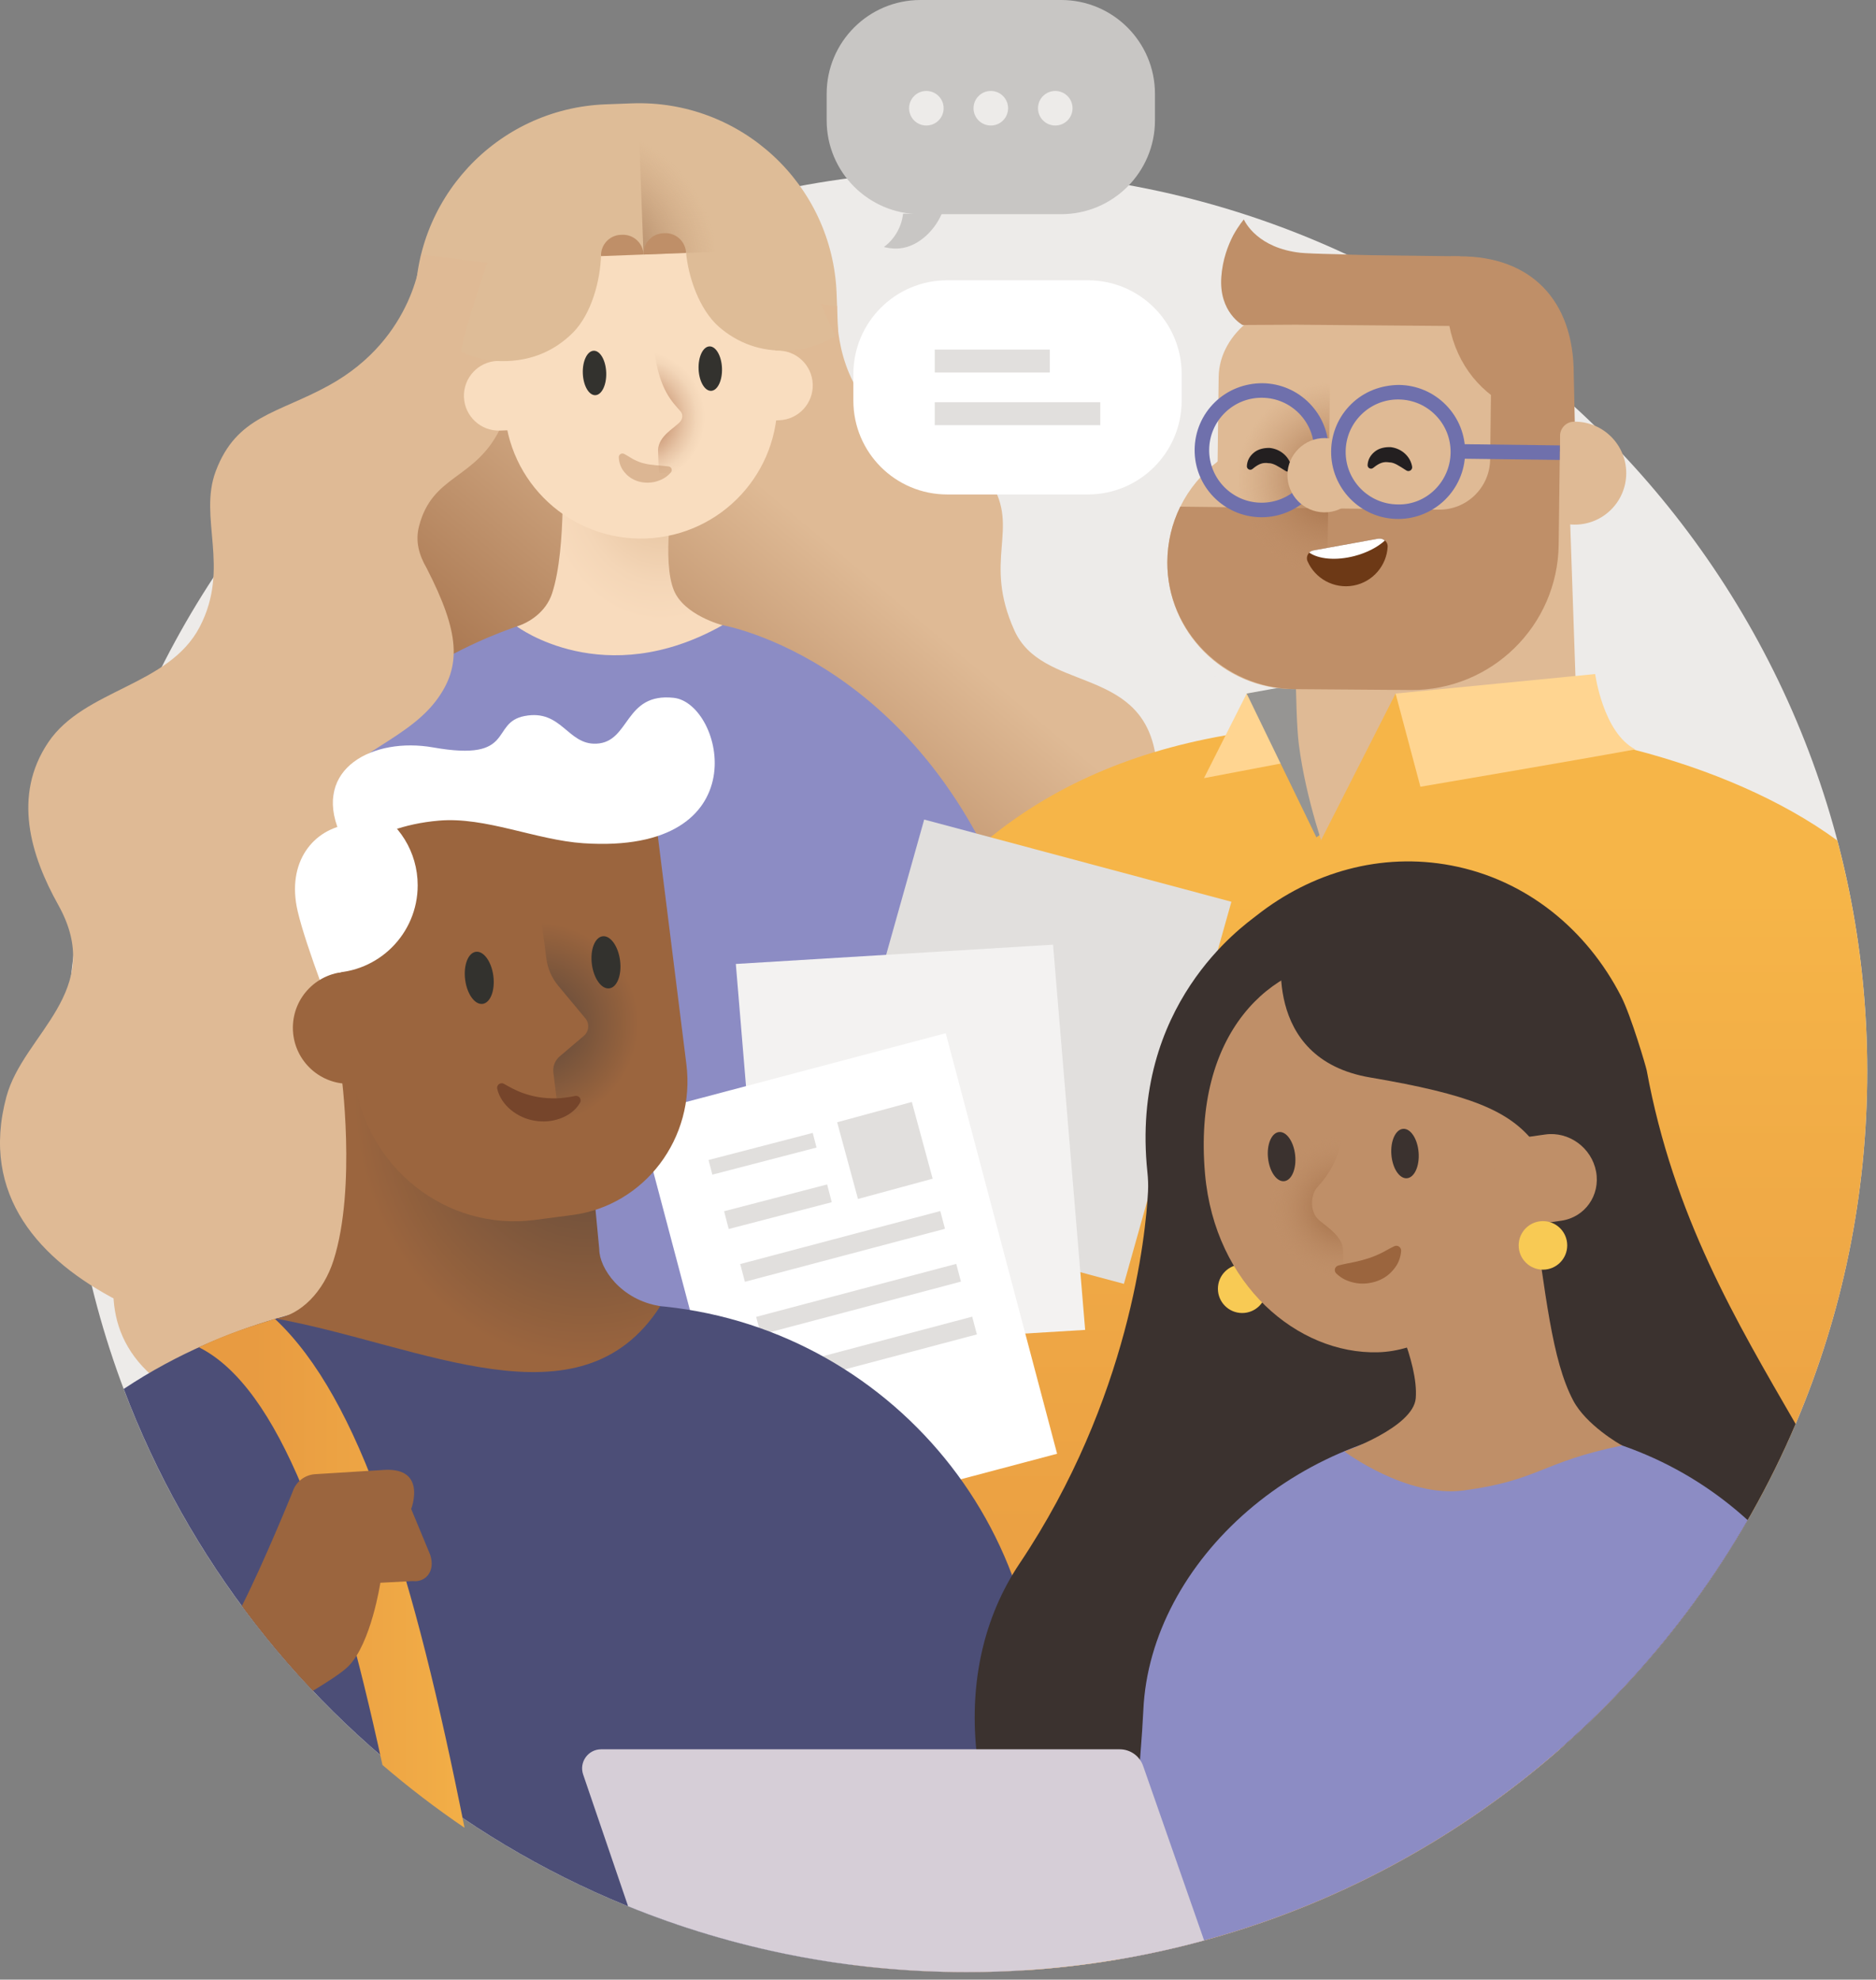 <svg width="200px" height="211px" viewBox="0 0 200 211" version="1.1" xmlns="http://www.w3.org/2000/svg" xmlns:xlink="http://www.w3.org/1999/xlink">
    <rect x="0" y="0" width="200" height="211" fill="#808080" stroke="none"/>
    <defs>
        <linearGradient x1="16.528%" y1="82.399%" x2="66.613%" y2="41.987%" id="linearGradient-1">
            <stop stop-color="#9B653E" offset="0%"></stop>
            <stop stop-color="#DFBA95" offset="100%"></stop>
        </linearGradient>
        <radialGradient cx="69.663%" cy="12.762%" fx="69.663%" fy="12.762%" r="56.981%" gradientTransform="translate(0.697,0.128),scale(0.964,1),rotate(4.215),translate(-0.697,-0.128)" id="radialGradient-2">
            <stop stop-color="#DFBA95" offset="0%"></stop>
            <stop stop-color="#EAC9A7" offset="32.36%"></stop>
            <stop stop-color="#F4D6B7" offset="71.5%"></stop>
            <stop stop-color="#F8DBBD" offset="100%"></stop>
        </radialGradient>
        <radialGradient cx="-14.847%" cy="66.929%" fx="-14.847%" fy="66.929%" r="68.547%" gradientTransform="translate(-0.148,0.669),scale(1,0.578),rotate(177.851),translate(0.148,-0.669)" id="radialGradient-3">
            <stop stop-color="#9B5332" offset="0%"></stop>
            <stop stop-color="#AA6947" offset="12.27%"></stop>
            <stop stop-color="#C28B69" offset="32.68%"></stop>
            <stop stop-color="#D7AB8A" offset="52.26%"></stop>
            <stop stop-color="#E7C4A5" offset="70.52%"></stop>
            <stop stop-color="#F3D6B8" offset="86.95%"></stop>
            <stop stop-color="#F9DDBF" offset="100%"></stop>
        </radialGradient>
        <radialGradient cx="-88.199%" cy="111.657%" fx="-88.199%" fy="111.657%" r="192.585%" gradientTransform="translate(-0.882,1.117),scale(1,0.579),rotate(177.851),translate(0.882,-1.117)" id="radialGradient-4">
            <stop stop-color="#5B2E11" stop-opacity="0.847" offset="0%"></stop>
            <stop stop-color="#BD8F6B" stop-opacity="0" offset="100%"></stop>
        </radialGradient>
        <linearGradient x1="50%" y1="82.6%" x2="50%" y2="14.744%" id="linearGradient-5">
            <stop stop-color="#E89B41" offset="0%"></stop>
            <stop stop-color="#F0AA46" offset="64.08%"></stop>
            <stop stop-color="#F6B548" offset="100%"></stop>
        </linearGradient>
        <radialGradient cx="103.588%" cy="42.555%" fx="103.588%" fy="42.555%" r="84.596%" gradientTransform="translate(1.036,0.426),scale(1,0.284),rotate(-179.278),translate(-1.036,-0.426)" id="radialGradient-6">
            <stop stop-color="#9B653E" offset="0%"></stop>
            <stop stop-color="#BF8F68" stop-opacity="0" offset="100%"></stop>
        </radialGradient>
        <radialGradient cx="663.677%" cy="5335.547%" fx="663.677%" fy="5335.547%" r="3011.962%" id="radialGradient-7">
            <stop stop-color="#33322E" offset="31.27%"></stop>
            <stop stop-color="#5A5754" stop-opacity="0.137" offset="90.62%"></stop>
            <stop stop-color="#605D5A" stop-opacity="0" offset="100%"></stop>
        </radialGradient>
        <linearGradient x1="20.331%" y1="50%" x2="120.331%" y2="50%" id="linearGradient-8">
            <stop stop-color="#E89B41" offset="0%"></stop>
            <stop stop-color="#F0AA46" offset="64.08%"></stop>
            <stop stop-color="#F6B548" offset="100%"></stop>
        </linearGradient>
        <radialGradient cx="80.903%" cy="30.352%" fx="80.903%" fy="30.352%" r="61.388%" gradientTransform="translate(0.809,0.304),scale(1,0.915),rotate(180),translate(-0.809,-0.304)" id="radialGradient-9">
            <stop stop-color="#5A463A" offset="0%"></stop>
            <stop stop-color="#9B653E" offset="98.49%"></stop>
        </radialGradient>
        <radialGradient cx="-0.624%" cy="55.44%" fx="-0.624%" fy="55.44%" r="77.796%" gradientTransform="translate(-0.006,0.554),scale(1,0.516),rotate(172.298),translate(0.006,-0.554)" id="radialGradient-10">
            <stop stop-color="#5A463A" offset="0%"></stop>
            <stop stop-color="#9B653E" offset="98.49%"></stop>
        </radialGradient>
        <radialGradient cx="96.918%" cy="59.138%" fx="96.918%" fy="59.138%" r="58.075%" gradientTransform="translate(0.969,0.591),scale(1,0.5),rotate(174.127),translate(-0.969,-0.591)" id="radialGradient-11">
            <stop stop-color="#9B653E" offset="0.03%"></stop>
            <stop stop-color="#BA8A63" stop-opacity="0.118" offset="88.22%"></stop>
            <stop stop-color="#BF8F68" stop-opacity="0" offset="100%"></stop>
        </radialGradient>
    </defs>
    <g id="Share-to-Teams" stroke="none" stroke-width="1" fill="none" fill-rule="evenodd">
        <g id="Welcome_to_Teams" fill-rule="nonzero">
            <g id="Group" transform="translate(0, 11)">
                <path d="M103.056,199.202 L103.056,199.202 C50.032,199.202 7.047,156.218 7.047,103.193 L7.047,103.193 C7.047,50.169 50.032,7.184 103.056,7.184 L103.056,7.184 C156.081,7.184 199.065,50.169 199.065,103.193 L199.065,103.193 C199.065,156.218 156.081,199.202 103.056,199.202 Z" id="Path" fill="#EDEBE9"></path>
                <g>
                    <path d="M66.288,45.948 L69.056,45.844 C80.69,45.407 89.766,35.623 89.33,23.989 L89.191,20.291 C88.754,8.657 78.969,-0.419 67.336,0.017 L64.568,0.121 C52.935,0.558 43.858,10.343 44.295,21.976 L44.434,25.675 C44.87,37.308 54.655,46.385 66.288,45.948 Z" id="Path" fill="#DEBC97"></path>
                    <path d="M6.209,85.449 C3.273,80.195 1.31,73.82 5.145,68.124 C8.979,62.428 17.996,62.152 21.294,55.813 C24.591,49.474 21.118,44.199 23.006,39.208 C25.238,33.308 29.565,33.106 35.052,30.088 C44.332,24.983 44.893,16.13 44.893,16.13 L89.241,21.622 C89.241,21.622 88.801,27.91 92.691,32.239 C97.776,37.899 101.448,33.763 105.63,40.431 C108.763,45.425 104.743,48.65 108.144,56.195 C111.081,62.709 121.421,59.99 123.13,69.147 C125.411,81.362 112.901,89.243 111.479,95.591 C110.057,101.94 111.473,106.707 112.748,116.862 C114.964,134.522 96.521,136.205 88.515,132.383 C80.509,128.562 38.571,133.976 36.181,133.89 C26.42,133.537 -5.005,127 0.683,105.894 C2.496,99.166 11.353,94.654 6.209,85.449 Z" id="Path" fill="#DFBA95"></path>
                    <path d="M116.561,83.029 L34.182,66.581 L46.193,25.895 L88.017,24.847 L94.95,39.208 C94.95,39.208 102.702,41.278 104.166,44.919 C105.63,48.559 103.694,58.164 105.63,60.749 C107.566,63.334 113.383,61.76 116.782,66.85 C120.181,71.939 116.561,83.029 116.561,83.029 Z" id="Path" fill="url(#linearGradient-1)"></path>
                    <path d="M108.477,87.915 C98.759,59.328 77.03,55.638 77.03,55.638 L56.508,55.326 C56.508,55.326 43.943,58.729 36.262,68.285 C20.952,87.331 28.239,131.511 28.441,131.862 C28.644,132.213 95.567,136.812 95.567,136.812 L96.943,118.144 C107.859,121.831 115.045,107.234 108.477,87.915 Z" id="Path" fill="#8C8CC4"></path>
                    <path d="M32.72,39.577 C29.409,44.356 21.294,107.256 21.294,107.256 C21.294,107.256 5.094,124.783 15.658,135.123 C25.138,144.402 41.073,144.799 40.599,140.863 C39.409,130.975 35.982,114.131 38.874,109.891 C42.78,104.166 34.316,100.89 34.912,96.692 C35.508,92.494 44.844,91.479 45.287,87.929 C46.186,80.715 35.245,78.049 35.544,73.931 C35.844,69.813 42.98,68.258 46.435,63.756 C49.305,60.001 48.977,56.377 45.494,49.574 C44.68,48.174 44.257,46.718 44.669,45.105 C46.085,39.572 50.592,40.173 53.288,34.766 C55.128,31.079 54.658,24.407 54.171,20.529 C53.866,20.655 48.165,19.735 48.165,19.735 C48.165,19.735 36.031,34.79 32.72,39.577 Z" id="Path" fill="#DFBA95"></path>
                    <path d="M59.91,37.695 C59.91,37.695 60.457,47.35 58.863,52.234 C58.207,54.242 56.427,55.347 55.102,55.77 C55.102,55.77 64.374,62.771 77.03,55.638 C77.03,55.638 72.928,54.592 71.837,51.906 C70.565,48.776 71.74,41.89 71.74,41.89 L59.91,37.695 Z" id="Path" fill="url(#radialGradient-2)"></path>
                    <path d="M68.871,46.394 L68.871,46.394 C76.901,46.092 83.167,39.338 82.865,31.307 L82.616,24.671 C82.314,16.641 75.56,10.375 67.53,10.677 L67.53,10.677 C59.499,10.978 53.234,17.733 53.535,25.763 L53.785,32.399 C54.086,40.43 60.84,46.695 68.871,46.394 Z" id="Path" fill="#F9DDBF"></path>
                    <path d="M53.313,34.894 L57.254,34.746 L56.976,27.321 L53.034,27.469 C50.984,27.546 49.384,29.271 49.461,31.321 L49.461,31.321 C49.538,33.371 51.263,34.971 53.313,34.894 Z" id="Path" fill="#F9DDBF"></path>
                    <path d="M83.073,33.793 L79.132,33.941 L78.853,26.517 L82.794,26.369 C84.845,26.292 86.569,27.891 86.646,29.942 L86.646,29.942 C86.723,31.992 85.123,33.717 83.073,33.793 Z" id="Path" fill="#F9DDBF"></path>
                    <polygon id="Path" fill="url(#radialGradient-3)" points="70.246 39.413 79.968 39.048 79.307 21.437 69.585 21.802"></polygon>
                    <ellipse id="Oval" fill="#33322E" transform="translate(75.724, 28.29) rotate(-2.149) translate(-75.724, -28.29) " cx="75.724" cy="28.29" rx="1.248" ry="2.37"></ellipse>
                    <ellipse id="Oval" fill="#33322E" transform="translate(63.381, 28.753) rotate(-2.149) translate(-63.381, -28.753) " cx="63.381" cy="28.753" rx="1.248" ry="2.37"></ellipse>
                    <g id="Layer0_24_FILL_1_" transform="translate(68, 26)" fill="#F9DDBF">
                        <path d="M2.152,10.926 C2.252,9.444 3.868,8.658 4.502,7.958 C4.785,7.645 4.83,7.171 4.556,6.851 C3.709,5.866 2.276,4.594 1.755,0.332 C0.995,1.841 -0.613,7.65 2.152,10.926 Z" id="Path"></path>
                    </g>
                    <g id="Layer0_25_FILL_1_" transform="translate(49, 9)" fill="#DEBC97">
                        <path d="M9.568,17.321 C10.488,16.836 11.338,16.202 12.12,15.417 C14.05,13.441 15.005,9.919 15.073,7.198 L24.134,6.858 C24.371,9.567 25.571,13.009 27.644,14.834 C29.716,16.625 32.144,17.468 34.926,17.364 C36.792,17.294 38.49,16.788 40.017,15.848 C40.04,15.541 32.961,0.308 32.961,0.308 L5.373,1.343 C1.785,10.789 0.08,16.956 0.168,17.496 C1.691,18.221 3.317,18.55 5.048,18.486 C6.705,18.423 8.212,18.035 9.568,17.321" id="Path"></path>
                    </g>
                    <g id="Layer0_26_FILL_1_" transform="translate(68, 2)" fill="url(#radialGradient-4)">
                        <polygon id="Path" points="0.607 14.13 8.242 13.843 7.724 0.049 0.089 0.336"></polygon>
                    </g>
                    <path d="M68.607,16.13 L73.137,15.959 L73.137,15.959 C73.092,14.751 72.075,13.807 70.866,13.853 L70.714,13.859 C69.505,13.904 68.562,14.921 68.607,16.13 L68.607,16.13 Z" id="Path" fill="#BF8F68"></path>
                    <path d="M64.077,16.3 L68.607,16.13 L68.607,16.13 C68.562,14.921 67.545,13.978 66.336,14.023 L66.183,14.029 C64.975,14.074 64.032,15.091 64.077,16.3 L64.077,16.3 Z" id="Path" fill="#BF8F68"></path>
                    <g opacity="0.5" transform="translate(65, 37)" fill="#BF8F68" id="Path">
                        <path d="M6.522,2.352 C6.123,2.824 5.633,3.105 5.074,3.285 C4.517,3.467 3.89,3.496 3.264,3.365 C2.641,3.23 2.034,2.882 1.63,2.394 C1.198,1.926 0.993,1.328 0.97,0.746 C0.961,0.528 1.131,0.344 1.349,0.336 C1.423,0.333 1.493,0.35 1.553,0.384 L1.608,0.414 C2.08,0.673 2.41,0.921 2.755,1.066 C3.088,1.22 3.381,1.339 3.72,1.405 C4.38,1.58 5.203,1.591 6.206,1.706 L6.269,1.714 C6.483,1.738 6.636,1.931 6.612,2.145 C6.603,2.224 6.57,2.296 6.522,2.352 Z"></path>
                    </g>
                </g>
                <g transform="translate(80, 12)">
                    <path d="M60.129,35.041 C61.252,35.303 62.337,35.266 63.39,35.028 C63.913,34.916 64.407,34.733 64.872,34.521 C65.337,34.3 65.742,34.017 66.141,33.652 L66.2,33.598 C66.469,33.352 66.886,33.371 67.132,33.64 C67.288,33.81 67.336,34.044 67.283,34.253 C67.077,35.035 66.056,36.96 63.857,37.409 C62.394,37.663 60.656,37.022 59.574,35.895 C59.375,35.687 59.382,35.358 59.589,35.159 C59.72,35.033 59.9,34.989 60.065,35.026 L60.129,35.041 Z" id="Path" fill="#9B653E"></path>
                    <ellipse id="Oval" fill="#615E5B" transform="translate(68.333, 26.022) rotate(-89.278) translate(-68.333, -26.022) " cx="68.333" cy="26.022" rx="2.415" ry="1.357"></ellipse>
                    <ellipse id="Oval" fill="#615E5B" transform="translate(54.953, 26.021) rotate(-89.278) translate(-54.953, -26.021) " cx="54.953" cy="26.021" rx="2.415" ry="1.357"></ellipse>
                    <path d="M119.065,91.193 L119.065,91.193 C119.065,82.687 117.954,74.441 115.877,66.588 C104.039,57.918 85.106,53.522 69.915,54.229 L68.832,54.268 C15.252,52.382 3.871,91.014 1.743,128.649 L0.865,144.181 C-0.058,160.511 3.547,174.923 10.946,186.445 C14.912,186.944 18.954,187.202 23.056,187.202 L23.056,187.202 C76.081,187.202 119.065,144.218 119.065,91.193 Z" id="Path" fill="url(#linearGradient-5)"></path>
                    <path d="M48.357,59.939 L52.908,50.923 L83.37,46.42 C83.37,46.42 83.278,50.923 85.886,52.801 C85.89,52.804 48.357,59.939 48.357,59.939 Z" id="Path" fill="#FFD591"></path>
                    <path d="M60.34,66.248 L52.907,50.923 L77.751,46.42 C77.751,46.42 77.676,50.923 79.804,52.801 C79.807,52.804 60.34,66.248 60.34,66.248 Z" id="Path" fill="#969593"></path>
                    <path d="M58.434,17.345 L86.829,16.216 L88.457,63.617 L61.428,68.268 C61.428,68.268 59.24,62.416 58.466,56.312 C57.653,49.896 58.434,17.345 58.434,17.345 Z" id="Path" fill="#DFBA95"></path>
                    <polygon id="Path" fill="#F6B548" points="68.784 50.923 59.52 69.145 95.923 70.017 89.184 50.984"></polygon>
                    <path d="M71.429,60.855 L68.783,50.923 L90.06,48.844 C90.06,48.844 90.906,55.108 94.344,56.875 C87.435,58.135 71.429,60.855 71.429,60.855 Z" id="Path" fill="#FFD591"></path>
                    <path d="M86.388,17.649 L86.104,35.069 C86.044,39.842 82.168,48.913 71.503,48.759 L60.685,48.581 C54.549,48.504 49.577,44.536 49.637,39.763 L49.921,17.19 C49.981,12.417 55.051,8.575 61.188,8.653 L75.34,8.831 C81.477,8.908 86.448,12.876 86.388,17.649 Z" id="Path" fill="#DFBA95"></path>
                    <path d="M49.813,33.612 C49.819,33.656 49.822,33.696 49.827,33.74 L49.816,33.739 L49.813,33.612 Z" id="Path" fill="#9C97AE"></path>
                    <path d="M71.428,37.132 C71.367,42.055 68.675,46.327 64.707,48.631 C62.67,49.817 60.294,50.481 57.768,50.45 C50.318,50.356 44.356,44.242 44.45,36.793 C44.476,34.713 44.971,32.75 45.831,31.002 C46.77,29.104 48.136,27.459 49.807,26.194 C52.113,24.451 54.993,23.432 58.107,23.471 C62.57,23.528 66.501,25.744 68.912,29.115 C70.529,31.372 71.466,34.145 71.428,37.132 Z" id="Path" fill="#DFBA95"></path>
                    <circle id="Oval" fill="#DFBA95" cx="87.886" cy="27.431" r="5.487"></circle>
                    <path d="M86.426,14.664 L86.169,35.069 C86.061,43.695 79.003,50.612 70.376,50.547 L58.012,50.453 C50.592,50.359 44.451,44.391 44.449,36.969 C44.448,34.824 44.947,32.799 45.831,31.001 L73.388,31.321 C76.376,31.355 78.826,28.963 78.864,25.976 L79.008,14.562 L86.426,14.664 Z" id="Path" fill="#BF8F68"></path>
                    <path d="M75.623,4.318 L74.648,4.318 C72.445,15.232 78.731,21.863 87.886,21.944 L87.776,16.867 C87.776,8.954 83.172,4.318 75.623,4.318 Z" id="Path" fill="#BF8F68"></path>
                    <path d="M75.529,11.752 L62.424,11.646 L58.156,11.608 L53.244,11.636 L52.468,11.641 C52.468,11.641 49.933,10.281 50.204,6.522 C50.332,4.673 50.918,3.158 51.468,2.09 C52.065,1.008 52.609,0.388 52.609,0.388 C52.609,0.388 52.957,1.243 54.006,2.122 C54.921,2.895 56.389,3.689 58.625,3.941 C59.057,3.992 60.55,4.055 62.519,4.095 C63.638,4.138 64.907,4.17 66.249,4.201 C66.295,4.187 66.339,4.202 66.399,4.203 L75.623,4.319 L75.529,11.752 Z" id="Path" fill="#BF8F68"></path>
                    <polygon id="Path" fill="url(#radialGradient-6)" points="50.149 9.622 49.505 52.826 61.267 53.246 61.911 10.043"></polygon>
                    <path d="M57.625,27.072 C57.509,27.262 57.26,27.321 57.07,27.205 L56.995,27.16 C56.31,26.739 55.76,26.356 55.244,26.369 C54.657,26.279 54.222,26.425 53.628,26.904 L53.526,26.987 C53.459,27.041 53.374,27.071 53.282,27.068 C53.08,27.06 52.922,26.89 52.929,26.687 C52.951,26.102 53.23,25.598 53.711,25.216 C54.194,24.833 54.821,24.73 55.378,24.744 C56.607,24.884 57.497,25.767 57.678,26.791 C57.694,26.884 57.678,26.984 57.625,27.072 Z" id="Path" fill="#231F20"></path>
                    <path d="M54.504,32.132 C54.473,32.132 54.443,32.131 54.413,32.131 C50.474,32.081 47.31,28.837 47.36,24.898 L47.36,24.898 C47.383,22.991 48.149,21.206 49.515,19.874 C50.882,18.542 52.701,17.844 54.592,17.845 C56.5,17.869 58.285,18.635 59.617,20.001 C60.949,21.367 61.669,23.17 61.645,25.078 C61.596,28.986 58.402,32.131 54.504,32.132 Z M54.501,19.394 C53.034,19.394 51.65,19.957 50.597,20.983 C49.528,22.026 48.928,23.424 48.91,24.918 C48.87,28.002 51.349,30.543 54.433,30.581 C54.456,30.582 54.48,30.582 54.504,30.582 C57.556,30.582 60.057,28.119 60.096,25.058 C60.115,23.564 59.551,22.153 58.508,21.083 C57.465,20.013 56.067,19.414 54.573,19.395 C54.549,19.394 54.524,19.394 54.501,19.394 Z" id="Shape" fill="#6F70AC"></path>
                    <path d="M61.162,31.611 L61.162,31.611 C58.984,31.583 57.225,29.78 57.252,27.602 L57.252,27.601 C57.279,25.424 59.083,23.665 61.261,23.692 L61.261,23.692 C63.439,23.719 65.198,25.523 65.171,27.7 L65.171,27.701 C65.144,29.878 63.339,31.638 61.162,31.611 Z" id="Path" fill="#DFBA95"></path>
                    <path d="M69.056,32.315 C69.025,32.315 68.995,32.314 68.965,32.314 C65.026,32.264 61.862,29.02 61.912,25.081 L61.912,25.081 C61.935,23.174 62.701,21.389 64.067,20.057 C65.433,18.725 67.235,18.045 69.144,18.028 C71.052,18.052 72.837,18.818 74.169,20.184 C75.501,21.55 76.221,23.353 76.197,25.261 C76.148,29.169 72.953,32.314 69.056,32.315 Z M69.052,19.577 C67.585,19.577 66.201,20.141 65.149,21.167 C64.079,22.209 63.48,23.607 63.461,25.101 L63.461,25.101 C63.422,28.185 65.9,30.726 68.984,30.765 C72.072,30.866 74.609,28.326 74.648,25.241 C74.667,23.747 74.103,22.336 73.059,21.266 C72.017,20.196 70.619,19.597 69.125,19.578 C69.101,19.577 69.076,19.577 69.052,19.577 Z" id="Shape" fill="#6F70AC"></path>
                    <path d="M83.56,19.168 L86.316,25.202 L86.316,23.458 C86.316,22.625 86.99,21.948 87.823,21.944 L87.886,21.944 L83.56,19.168 Z" id="Path" fill="#BF8F68"></path>
                    <rect id="Rectangle" fill="#6F70AC" transform="translate(80.913, 25.18) rotate(-89.278) translate(-80.913, -25.18) " x="80.138" y="19.805" width="1.55" height="10.75"></rect>
                    <path d="M49.536,49.137 L49.539,49.144 C49.48,49.146 49.416,49.143 49.356,49.145 L49.536,49.137 Z" id="Path" fill="#D7D0E6"></path>
                    <path d="M70.489,27.02 C70.369,27.208 70.12,27.264 69.932,27.145 L69.858,27.099 C69.179,26.669 68.634,26.277 68.118,26.283 C67.533,26.184 67.095,26.324 66.495,26.794 L66.391,26.876 C66.324,26.928 66.238,26.958 66.146,26.953 C65.944,26.942 65.789,26.77 65.799,26.568 C65.83,25.983 66.115,25.483 66.602,25.108 C67.091,24.732 67.719,24.638 68.276,24.66 C69.503,24.818 70.38,25.714 70.546,26.739 C70.561,26.833 70.543,26.933 70.489,27.02 Z" id="Path" fill="#231F20"></path>
                    <path d="M66.934,34.413 C67.461,34.317 67.966,34.731 67.938,35.265 C67.834,37.285 66.349,39.041 64.288,39.415 C62.211,39.792 60.201,38.67 59.394,36.815 C59.18,36.325 59.508,35.76 60.034,35.665 L66.934,34.413 Z" id="Path" fill="#6D3916"></path>
                    <path d="M60.039,35.663 L66.932,34.414 C67.201,34.375 67.467,34.445 67.636,34.619 C66.872,35.313 65.728,35.92 64.393,36.267 C62.42,36.779 60.56,36.596 59.572,35.893 C59.699,35.783 59.861,35.694 60.039,35.663 Z" id="Path" fill="#FFFFFF"></path>
                </g>
                <polygon id="Path" fill="#E1DFDD" points="131.279 85.115 98.528 76.352 87.07 117.078 119.82 125.841"></polygon>
                <polygon id="Path" fill="#F3F2F1" points="112.266 89.689 78.446 91.744 81.868 132.803 115.688 130.748"></polygon>
                <g transform="translate(68, 99)" id="Rectangle">
                    <rect fill="#FFFFFF" transform="translate(22.367, 26.88) rotate(-14.833) translate(-22.367, -26.88) " x="5.408" y="3.695" width="33.919" height="46.37"></rect>
                    <g transform="translate(7, 7)" fill="#E1DFDD">
                        <rect transform="translate(6.294, 5.977) rotate(-14.573) translate(-6.294, -5.977) " x="0.556" y="5.17" width="11.476" height="1.613"></rect>
                        <rect transform="translate(19.34, 5.624) rotate(-15.188) translate(-19.34, -5.624) " x="15.215" y="1.388" width="8.249" height="8.473"></rect>
                        <rect transform="translate(7.934, 11.62) rotate(-14.573) translate(-7.934, -11.62) " x="2.259" y="10.642" width="11.35" height="1.956"></rect>
                        <rect transform="translate(14.829, 15.851) rotate(-14.833) translate(-14.829, -15.851) " x="3.796" y="14.873" width="22.066" height="1.956"></rect>
                        <rect transform="translate(16.53, 21.48) rotate(-14.833) translate(-16.53, -21.48) " x="5.496" y="20.502" width="22.067" height="1.956"></rect>
                        <rect transform="translate(18.23, 27.108) rotate(-14.833) translate(-18.23, -27.108) " x="7.196" y="26.13" width="22.067" height="1.956"></rect>
                    </g>
                </g>
                <path d="M80.299,62.965 L80.371,63.095 C80.346,63.053 80.321,63.01 80.295,62.968 L80.299,62.965 Z" id="Path" fill="#8C8CC4"></path>
                <path d="M80.299,62.965 L80.371,63.095 C80.346,63.053 80.321,63.01 80.295,62.968 L80.299,62.965 Z" id="Path" fill="url(#radialGradient-7)" opacity="0.15"></path>
                <g transform="translate(13, 63)">
                    <path d="M53.179,65.021 L23.716,64.949 C23.716,64.949 11.847,66.272 0.191,74.042 C13.879,110.363 48.947,136.202 90.056,136.202 L90.056,136.202 C92.171,136.202 94.266,136.126 96.347,135.992 L97.665,112.021 C99.069,86.492 78.746,65.021 53.179,65.021 Z" id="Path" fill="#4C4E77"></path>
                    <path d="M36.524,120.815 C31.141,93.835 25.39,75.075 16.311,66.575 C14.002,67.285 11.184,68.166 8.207,69.6 C16.721,73.872 22.607,90.364 27.773,114.121 C30.558,116.511 33.479,118.747 36.524,120.815 Z" id="Path" fill="url(#linearGradient-8)"></path>
                    <path d="M30.837,86.835 C30.837,86.835 32.536,82.46 28.051,82.666 L20.57,83.128 C19.462,83.212 18.518,83.964 18.187,85.025 C18.187,85.025 15.225,92.352 12.784,97.175 C15.124,100.343 17.653,103.364 20.357,106.218 C21.843,105.312 23.417,104.319 24.128,103.612 C26.562,101.192 27.55,94.701 27.55,94.701 L30.998,94.518 C32.322,94.683 33.459,93.519 32.862,91.715 L30.837,86.835 Z" id="Path" fill="#9B653E"></path>
                    <path d="M56.794,30.682 L22.836,35.046 C22.836,35.046 19.643,27.021 18.733,23.117 C17.501,17.833 20.455,14.347 24.214,13.866 L47.344,10.887 C51.102,10.406 54.538,13.062 55.019,16.82 L56.794,30.682 Z" id="Path" fill="#FFFFFF"></path>
                    <path d="M23.362,40.267 L47.868,27.442 L50.888,59.153 C50.883,61.146 53.163,64.556 57.394,65.217 C48.847,78.524 31.942,69.367 16.415,66.543 C19.075,66.146 21.492,63.672 22.555,60.346 C25.044,52.557 23.362,40.267 23.362,40.267 Z" id="Path" fill="url(#radialGradient-9)"></path>
                    <circle id="Oval" fill="#9B653E" cx="24.195" cy="35.547" r="5.972"></circle>
                    <path d="M48.026,55.504 L44.034,56.027 C34.592,57.264 25.958,50.438 24.749,40.781 L22.459,22.492 C21.928,18.249 24.861,14.369 29.01,13.825 L52.348,10.769 C54.651,10.467 56.758,12.133 57.053,14.489 L60.175,39.43 C61.16,47.3 55.721,54.496 48.026,55.504 Z" id="Path" fill="#9B653E"></path>
                    <path d="M31.529,20.364 C31.529,25.517 27.355,29.693 22.205,29.693 C17.055,29.693 25.239,11.42 26.532,12.099 C29.503,13.659 31.529,16.775 31.529,20.364 Z" id="Path" fill="#FFFFFF"></path>
                    <path d="M49.188,15.877 C44.143,15.54 38.779,13.044 33.809,13.466 C26.049,14.123 22.861,18.364 22.861,18.364 L23.196,14.722 C20.295,7.899 26.804,4.536 33.186,5.666 C42.081,7.241 39.187,3.033 42.933,2.317 C46.887,1.561 47.49,5.409 50.583,5.265 C54.212,5.095 53.52,-0.197 58.825,0.378 C64.129,0.952 68.041,17.134 49.188,15.877 Z" id="Path" fill="#FFFFFF"></path>
                    <ellipse id="Oval" fill="#33322E" transform="translate(38.093, 30.224) rotate(-7.296) translate(-38.093, -30.224) " cx="38.093" cy="30.224" rx="1.516" ry="2.799"></ellipse>
                    <path d="M58.418,45.752 L46.846,47.219 L45.997,40.324 C45.916,39.67 46.17,39.02 46.672,38.594 L49.239,36.411 C49.797,35.936 49.87,35.1 49.401,34.536 L46.508,31.06 C45.819,30.231 45.381,29.223 45.246,28.153 L44.386,21.554 L56.416,20.028 L58.418,45.752 Z" id="Path" fill="url(#radialGradient-10)"></path>
                    <ellipse id="Oval" fill="#33322E" transform="translate(51.602, 28.571) rotate(-7.296) translate(-51.602, -28.571) " cx="51.602" cy="28.571" rx="1.516" ry="2.799"></ellipse>
                    <path d="M40.76,41.543 C41.442,41.932 42.028,42.231 42.621,42.46 C43.218,42.676 43.801,42.839 44.402,42.936 C45.003,43.035 45.611,43.074 46.243,43.069 C46.876,43.048 47.512,42.981 48.264,42.823 L48.311,42.813 C48.575,42.757 48.834,42.926 48.89,43.19 C48.915,43.309 48.894,43.428 48.839,43.527 C48.391,44.337 47.584,44.908 46.717,45.217 C45.846,45.541 44.889,45.607 43.974,45.447 C42.157,45.148 40.424,43.823 40.011,42.059 C39.95,41.797 40.112,41.535 40.374,41.473 C40.498,41.444 40.623,41.465 40.725,41.524 L40.76,41.543 Z" id="Path" fill="#76452B"></path>
                </g>
                <g transform="translate(103, 80)">
                    <path d="M72.556,23.089 C72.47,22.663 70.891,17.28 69.836,15.216 C66.174,8.076 59.731,2.767 51.71,1.246 C44.213,-0.176 36.808,1.973 30.96,6.583 C30.94,6.596 30.921,6.609 30.901,6.63 C29.567,7.684 17.45,16.103 19.323,33.931 C19.395,34.62 19.427,35.309 19.39,36.001 C19.145,40.571 17.45,58.113 5.694,75.651 C-1.978,87.097 -0.227,103.247 9.571,117.266 C30.197,115.534 48.993,107.384 63.971,94.828 C74.441,85.481 82.85,73.876 88.429,60.773 C82.129,49.872 75.417,38.653 72.556,23.089 Z" id="Path" fill="#3B322F"></path>
                    <path d="M83.32,71.026 C76.978,65.258 67.859,60.7 55.203,60.7 C35.71,60.7 19.615,75.433 18.892,91.265 C18.656,96.457 17.497,108.424 16.39,117.812 C45.029,112.903 69.336,95.315 83.32,71.026 Z" id="Path" fill="#8C8CC4"></path>
                    <path d="M60.302,37.038 C56.145,39.005 45.002,47.843 45.002,47.843 C45.002,47.843 48.251,54.108 47.932,58.033 C47.68,61.141 40.327,63.706 40.327,63.706 C40.327,63.706 46.938,68.677 53.049,67.861 C61.106,66.785 61.226,64.856 69.941,63.067 C69.677,62.954 66.091,60.87 64.724,58.283 C62.422,53.925 61.801,46.967 60.302,37.038 Z" id="Path" fill="#BF8F68"></path>
                    <circle id="Oval" fill="#F8CA54" cx="29.428" cy="46.361" r="2.588"></circle>
                    <path d="M60.592,30.822 C61.407,42.68 52.422,52.913 43.899,53.134 C35.377,53.356 26.515,45.969 25.469,34.129 C24.137,19.048 32.501,11.506 41.024,11.284 C49.546,11.063 59.777,18.963 60.592,30.822 Z" id="Path" fill="#BF8F68"></path>
                    <ellipse id="Oval" fill="#3B322F" transform="translate(46.786, 31.952) rotate(-4.382) translate(-46.786, -31.952) " cx="46.786" cy="31.952" rx="1.456" ry="2.64"></ellipse>
                    <path d="M40.166,22.385 L40.229,28.736 C40.172,31.988 38.641,34.252 37.457,35.523 C36.794,36.234 36.569,37.925 37.481,38.915 C37.977,39.453 40.07,40.614 40.173,42.117 L40.388,47.99 L28.572,48.386 L27.349,22.325 L40.166,22.385 Z" id="Path" fill="url(#radialGradient-11)"></path>
                    <path d="M39.78,43.86 C40.38,43.702 40.949,43.61 41.449,43.504 C41.955,43.386 42.405,43.275 42.827,43.136 C43.253,43.003 43.649,42.847 44.084,42.639 C44.531,42.444 44.964,42.154 45.576,41.864 L45.641,41.832 C45.898,41.711 46.204,41.82 46.326,42.076 C46.365,42.158 46.38,42.248 46.375,42.333 C46.323,43.062 46.044,43.783 45.529,44.351 C45.049,44.95 44.348,45.391 43.608,45.611 C42.867,45.839 42.089,45.877 41.376,45.719 C40.658,45.566 40.009,45.276 39.453,44.727 C39.256,44.533 39.254,44.216 39.448,44.02 C39.513,43.954 39.591,43.91 39.674,43.888 L39.78,43.86 Z" id="Path" fill="#9B653E"></path>
                    <path d="M33.763,9.669 C33.763,9.669 31.282,21.843 43.07,23.843 C53.688,25.646 57.901,27.358 60.592,30.822 C65.211,26.184 65.093,14.912 58.198,9.956 C44.783,0.314 33.763,9.669 33.763,9.669 Z" id="Path" fill="#3B322F"></path>
                    <ellipse id="Oval" fill="#3B322F" transform="translate(33.631, 32.279) rotate(-6.038) translate(-33.631, -32.279) " cx="33.631" cy="32.279" rx="1.455" ry="2.633"></ellipse>
                    <path d="M57.517,39.953 L63.441,39.112 C65.965,38.754 67.628,36.406 67.157,33.869 L67.157,33.869 C66.686,31.331 64.258,29.564 61.735,29.922 L55.81,30.763 L57.517,39.953 Z" id="Path" fill="#BF8F68"></path>
                    <circle id="Oval" fill="#F8CA54" cx="61.493" cy="41.741" r="2.588"></circle>
                </g>
                <path d="M121.872,177.232 C121.505,176.166 120.501,175.45 119.374,175.45 L64.091,175.45 C62.696,175.45 61.717,176.824 62.171,178.142 L66.962,192.179 C78.106,196.704 90.288,199.202 103.056,199.202 L103.056,199.202 C111.819,199.202 120.305,198.022 128.37,195.822 L121.872,177.232 Z" id="Path" fill="#D6CED7"></path>
            </g>
            <g id="Group" transform="translate(90, 29)">
                <path d="M25.977,23.702 L10.977,23.702 C5.455,23.702 0.977,19.224 0.977,13.702 L0.977,10.874 C0.977,5.351 5.455,0.874 10.977,0.874 L25.977,0.874 C31.5,0.874 35.977,5.351 35.977,10.874 L35.977,13.702 C35.977,19.225 31.5,23.702 25.977,23.702 Z" id="Path" fill="#FFFFFF"></path>
                <g transform="translate(9, 8)" fill="#E1DFDD" id="Rectangle">
                    <rect x="0.654" y="5.871" width="17.646" height="2.445"></rect>
                    <rect x="0.654" y="0.26" width="12.262" height="2.445"></rect>
                </g>
            </g>
            <g id="Group" transform="translate(88, 0)">
                <path d="M25.13,22.828 L10.13,22.828 C4.608,22.828 0.13,18.35 0.13,12.828 L0.13,10 C0.13,4.477 4.608,0 10.13,0 L25.13,0 C30.653,0 35.13,4.477 35.13,10 L35.13,12.828 C35.13,18.35 30.653,22.828 25.13,22.828 Z" id="Path" fill="#C8C6C4"></path>
                <circle id="Oval" fill="#EDEBE9" cx="10.759" cy="11.537" r="1.842"></circle>
                <circle id="Oval" fill="#EDEBE9" cx="17.63" cy="11.537" r="1.842"></circle>
                <circle id="Oval" fill="#EDEBE9" cx="24.502" cy="11.537" r="1.842"></circle>
                <path d="M12.393,22.799 C11.563,24.722 9.662,26.498 7.534,26.493 C7.087,26.492 6.65,26.435 6.234,26.328 C7.348,25.502 8.112,24.229 8.277,22.773" id="Path" fill="#C8C6C4"></path>
            </g>
        </g>
    </g>
</svg>
